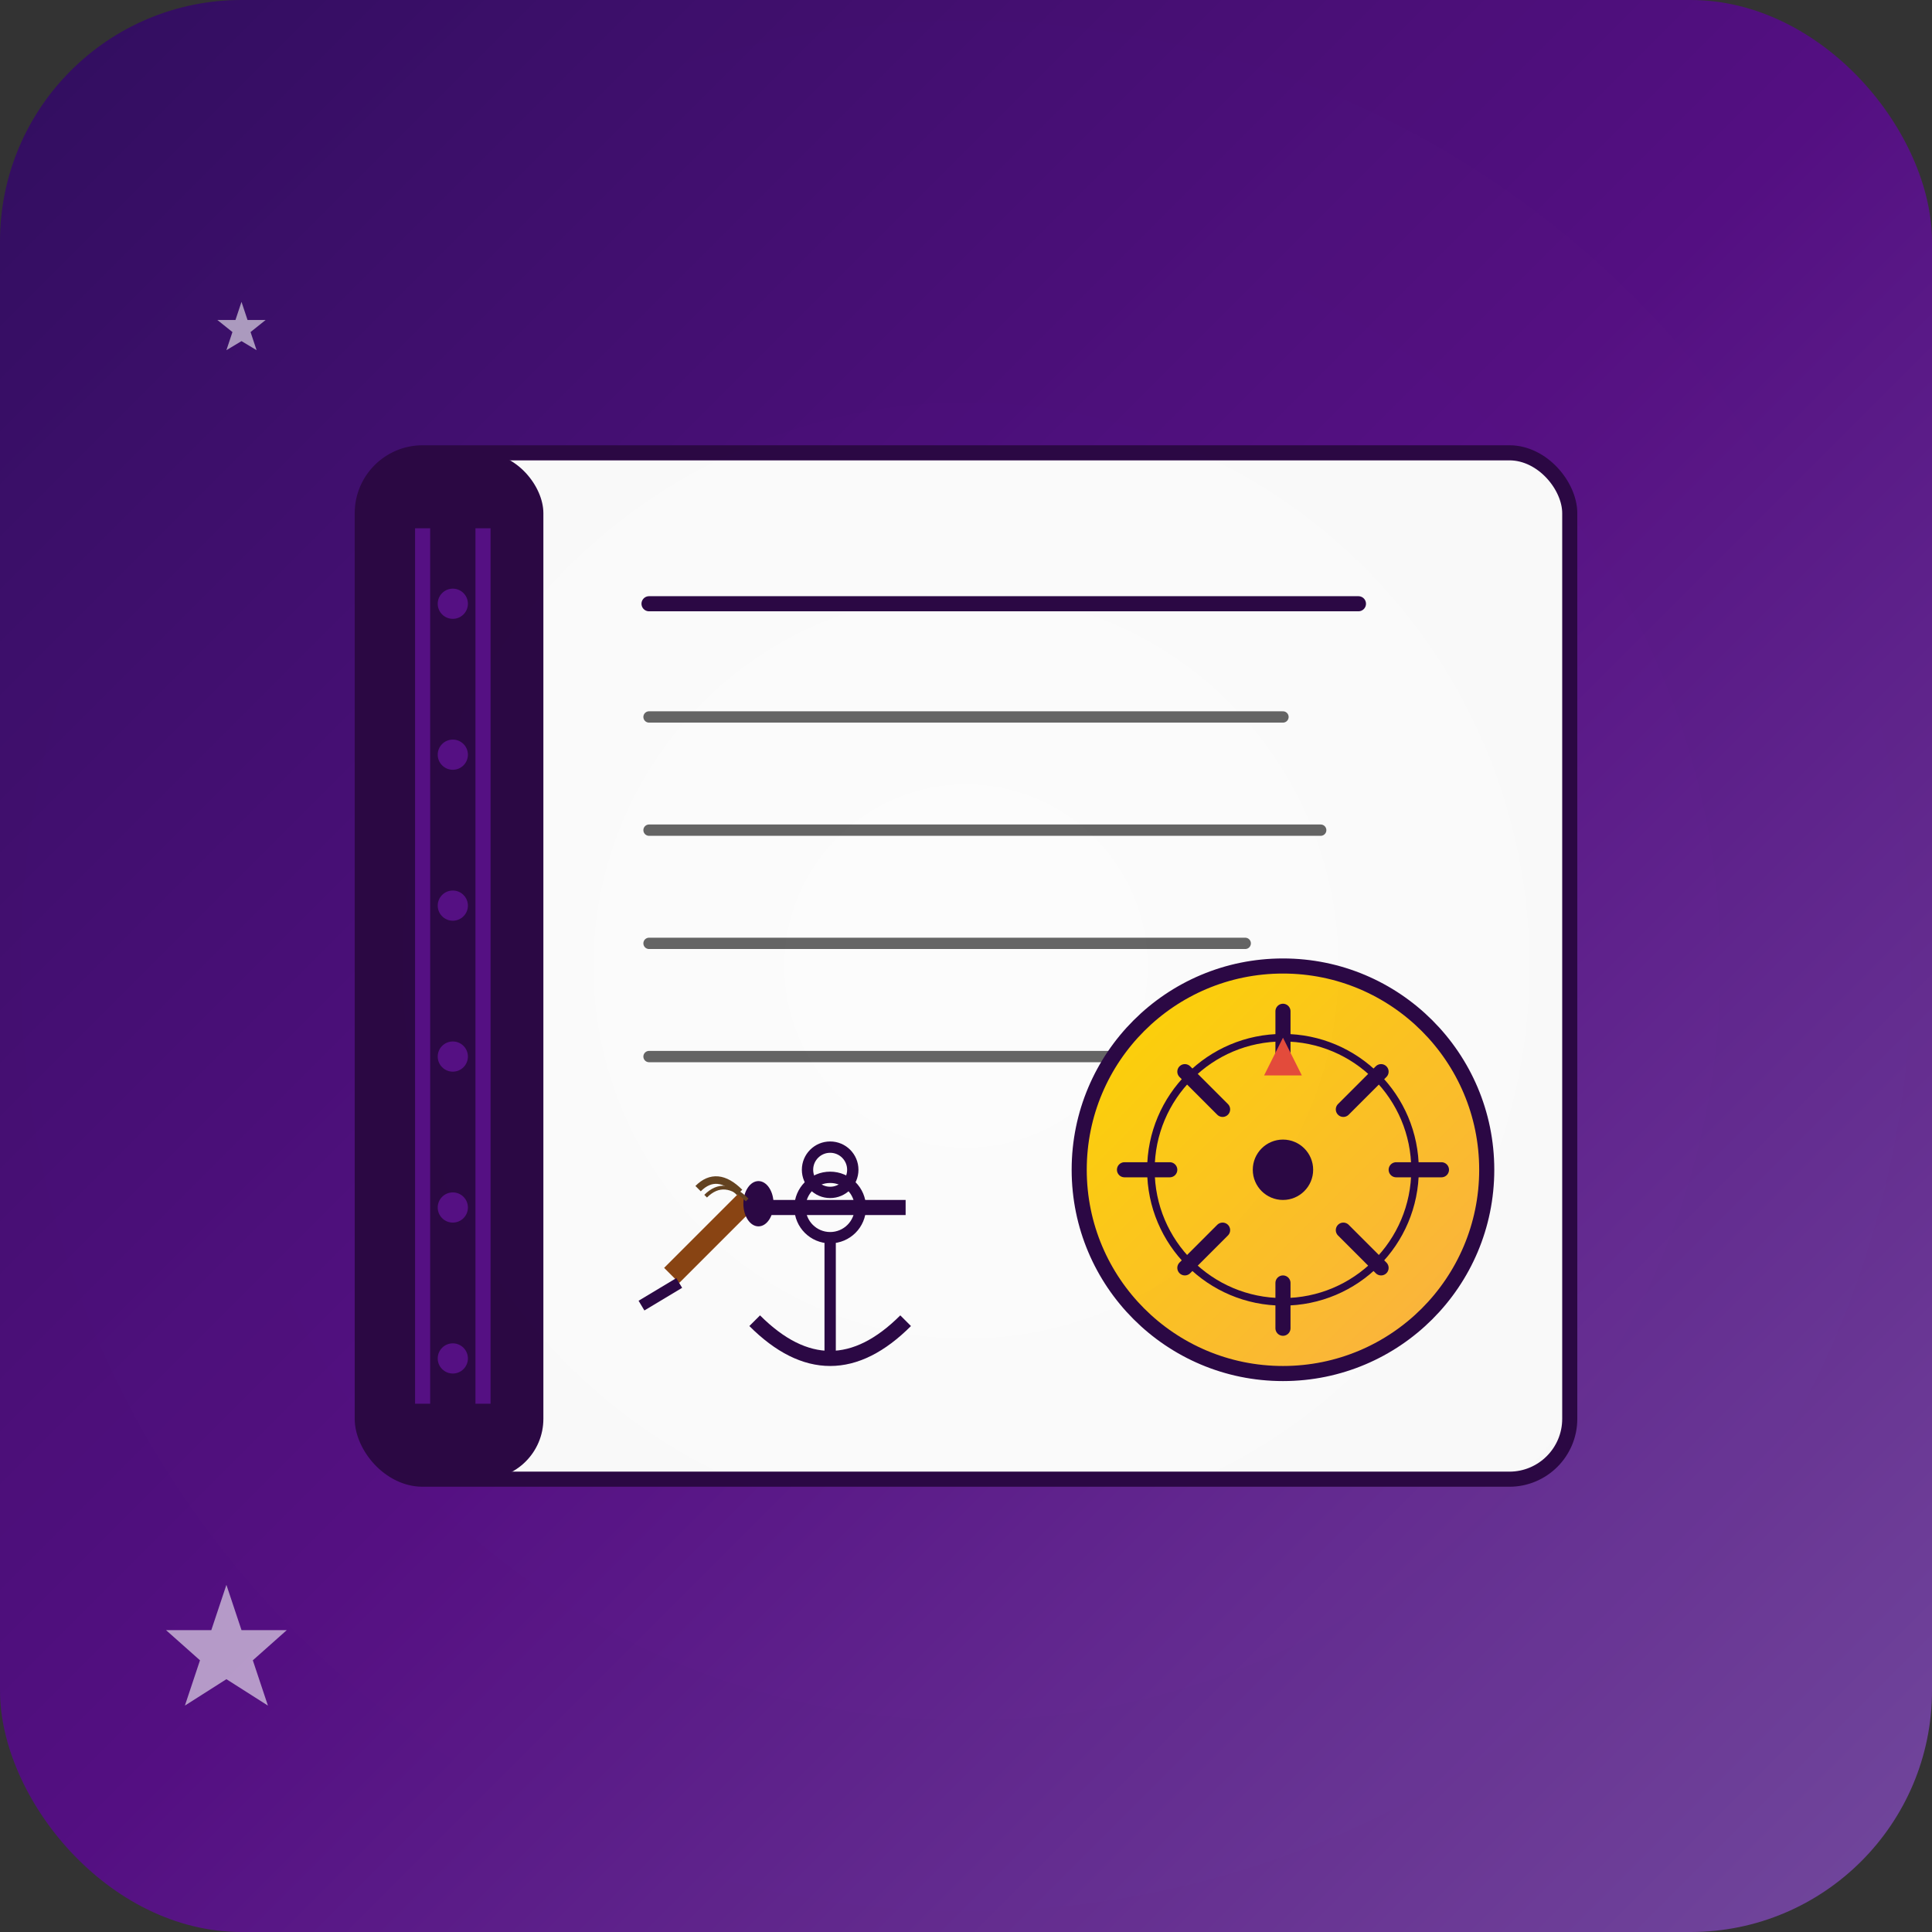 <?xml version="1.0" encoding="UTF-8"?>
<svg width="512" height="512" viewBox="0 0 512 512" xmlns="http://www.w3.org/2000/svg">
  <rect x="0" y="0" width="512" height="512" fill="#333333" stroke="none"/>
  <!-- Background gradient -->
  <defs>
    <linearGradient id="bg512" x1="0%" y1="0%" x2="100%" y2="100%">
      <stop offset="0%" style="stop-color:#320e61;stop-opacity:1" />
      <stop offset="50%" style="stop-color:#571086;stop-opacity:1" />
      <stop offset="100%" style="stop-color:#764ba2;stop-opacity:1" />
    </linearGradient>
    <linearGradient id="compass512" x1="0%" y1="0%" x2="100%" y2="100%">
      <stop offset="0%" style="stop-color:#ffd700;stop-opacity:1" />
      <stop offset="100%" style="stop-color:#ffb347;stop-opacity:1" />
    </linearGradient>
    <radialGradient id="bookShadow" cx="50%" cy="50%" r="50%">
      <stop offset="0%" style="stop-color:#000000;stop-opacity:0.1" />
      <stop offset="100%" style="stop-color:#000000;stop-opacity:0.3" />
    </radialGradient>
  </defs>
  
  <!-- Background -->
  <rect width="512" height="512" rx="64" fill="url(#bg512)"/>
  
  <!-- Book shadow -->
  <rect x="98" y="122" width="316" height="268" rx="16" fill="url(#bookShadow)"/>
  
  <!-- Book/Journal -->
  <rect x="96" y="120" width="320" height="272" rx="16" fill="#ffffff" stroke="#2c0845" stroke-width="4"/>
  
  <!-- Binding -->
  <rect x="96" y="120" width="48" height="272" rx="16" fill="#2c0845"/>
  <line x1="112" y1="140" x2="112" y2="372" stroke="#571086" stroke-width="4"/>
  <line x1="128" y1="140" x2="128" y2="372" stroke="#571086" stroke-width="4"/>
  
  <!-- Binding details -->
  <circle cx="120" cy="160" r="4" fill="#571086"/>
  <circle cx="120" cy="200" r="4" fill="#571086"/>
  <circle cx="120" cy="240" r="4" fill="#571086"/>
  <circle cx="120" cy="280" r="4" fill="#571086"/>
  <circle cx="120" cy="320" r="4" fill="#571086"/>
  <circle cx="120" cy="360" r="4" fill="#571086"/>
  
  <!-- Page lines -->
  <line x1="172" y1="160" x2="360" y2="160" stroke="#2c0845" stroke-width="4" stroke-linecap="round"/>
  <line x1="172" y1="190" x2="340" y2="190" stroke="#666666" stroke-width="3" stroke-linecap="round"/>
  <line x1="172" y1="220" x2="350" y2="220" stroke="#666666" stroke-width="3" stroke-linecap="round"/>
  <line x1="172" y1="250" x2="330" y2="250" stroke="#666666" stroke-width="3" stroke-linecap="round"/>
  <line x1="172" y1="280" x2="345" y2="280" stroke="#666666" stroke-width="3" stroke-linecap="round"/>
  
  <!-- Nautical compass (larger and more detailed) -->
  <circle cx="340" cy="310" r="54" fill="url(#compass512)" stroke="#2c0845" stroke-width="4"/>
  <circle cx="340" cy="310" r="8" fill="#2c0845"/>
  
  <!-- Compass rose (detailed) -->
  <g stroke="#2c0845" stroke-width="4" stroke-linecap="round">
    <!-- Main directions -->
    <line x1="340" y1="268" x2="340" y2="280"/>
    <line x1="382" y1="310" x2="370" y2="310"/>
    <line x1="340" y1="352" x2="340" y2="340"/>
    <line x1="298" y1="310" x2="310" y2="310"/>
    
    <!-- Secondary directions -->
    <line x1="366" y1="284" x2="356" y2="294"/>
    <line x1="366" y1="336" x2="356" y2="326"/>
    <line x1="314" y1="336" x2="324" y2="326"/>
    <line x1="314" y1="284" x2="324" y2="294"/>
  </g>
  
  <!-- Compass inner ring -->
  <circle cx="340" cy="310" r="35" fill="none" stroke="#2c0845" stroke-width="2"/>
  
  <!-- North indicator -->
  <polygon points="340,275 335,285 345,285" fill="#e74c3c"/>
  
  <!-- Anchor symbol (larger and more detailed) -->
  <g fill="#2c0845" stroke="#2c0845" stroke-width="3">
    <circle cx="220" cy="320" r="8" fill="none"/>
    <line x1="220" y1="328" x2="220" y2="360"/>
    <path d="M200 350 Q220 370 240 350" fill="none" stroke-width="4"/>
    <line x1="200" y1="320" x2="240" y2="320" stroke-width="4"/>
    <!-- Anchor ring -->
    <circle cx="220" cy="310" r="6" fill="none" stroke-width="3"/>
  </g>
  
  <!-- Quill pen (larger and more detailed) -->
  <g>
    <path d="M180 340 L200 320 L196 316 L176 336 Z" fill="#8b4513"/>
    <ellipse cx="201" cy="319" rx="4" ry="6" fill="#2c0845"/>
    <line x1="170" y1="346" x2="180" y2="340" stroke="#2c0845" stroke-width="3"/>
    <!-- Feather details -->
    <path d="M196 316 Q190 310 185 315" fill="none" stroke="#654321" stroke-width="2"/>
    <path d="M198 318 Q192 312 187 317" fill="none" stroke="#654321" stroke-width="1"/>
  </g>
  
  <!-- Decorative nautical elements -->
  <g fill="#ffffff" opacity="0.6">
    <!-- Stars -->
    <polygon points="450,80 454,92 466,92 457,100 461,112 450,105 439,112 443,100 434,92 446,92" transform="scale(1.2)"/>
    <polygon points="60,420 64,432 76,432 67,440 71,452 60,445 49,452 53,440 44,432 56,432" transform="scale(1.0)"/>
    <polygon points="80,100 82,106 88,106 83,110 85,116 80,113 75,116 77,110 72,106 78,106" transform="scale(0.8)"/>
    
    <!-- Rope knot decoration -->
    <circle cx="380" cy="180" r="3" fill="none" stroke="#ffffff" stroke-width="2" opacity="0.4"/>
    <circle cx="380" cy="180" r="8" fill="none" stroke="#ffffff" stroke-width="2" opacity="0.4"/>
  </g>
  
  <!-- Subtle texture overlay -->
  <rect width="512" height="512" rx="64" fill="url(#bookShadow)" opacity="0.1"/>
</svg>